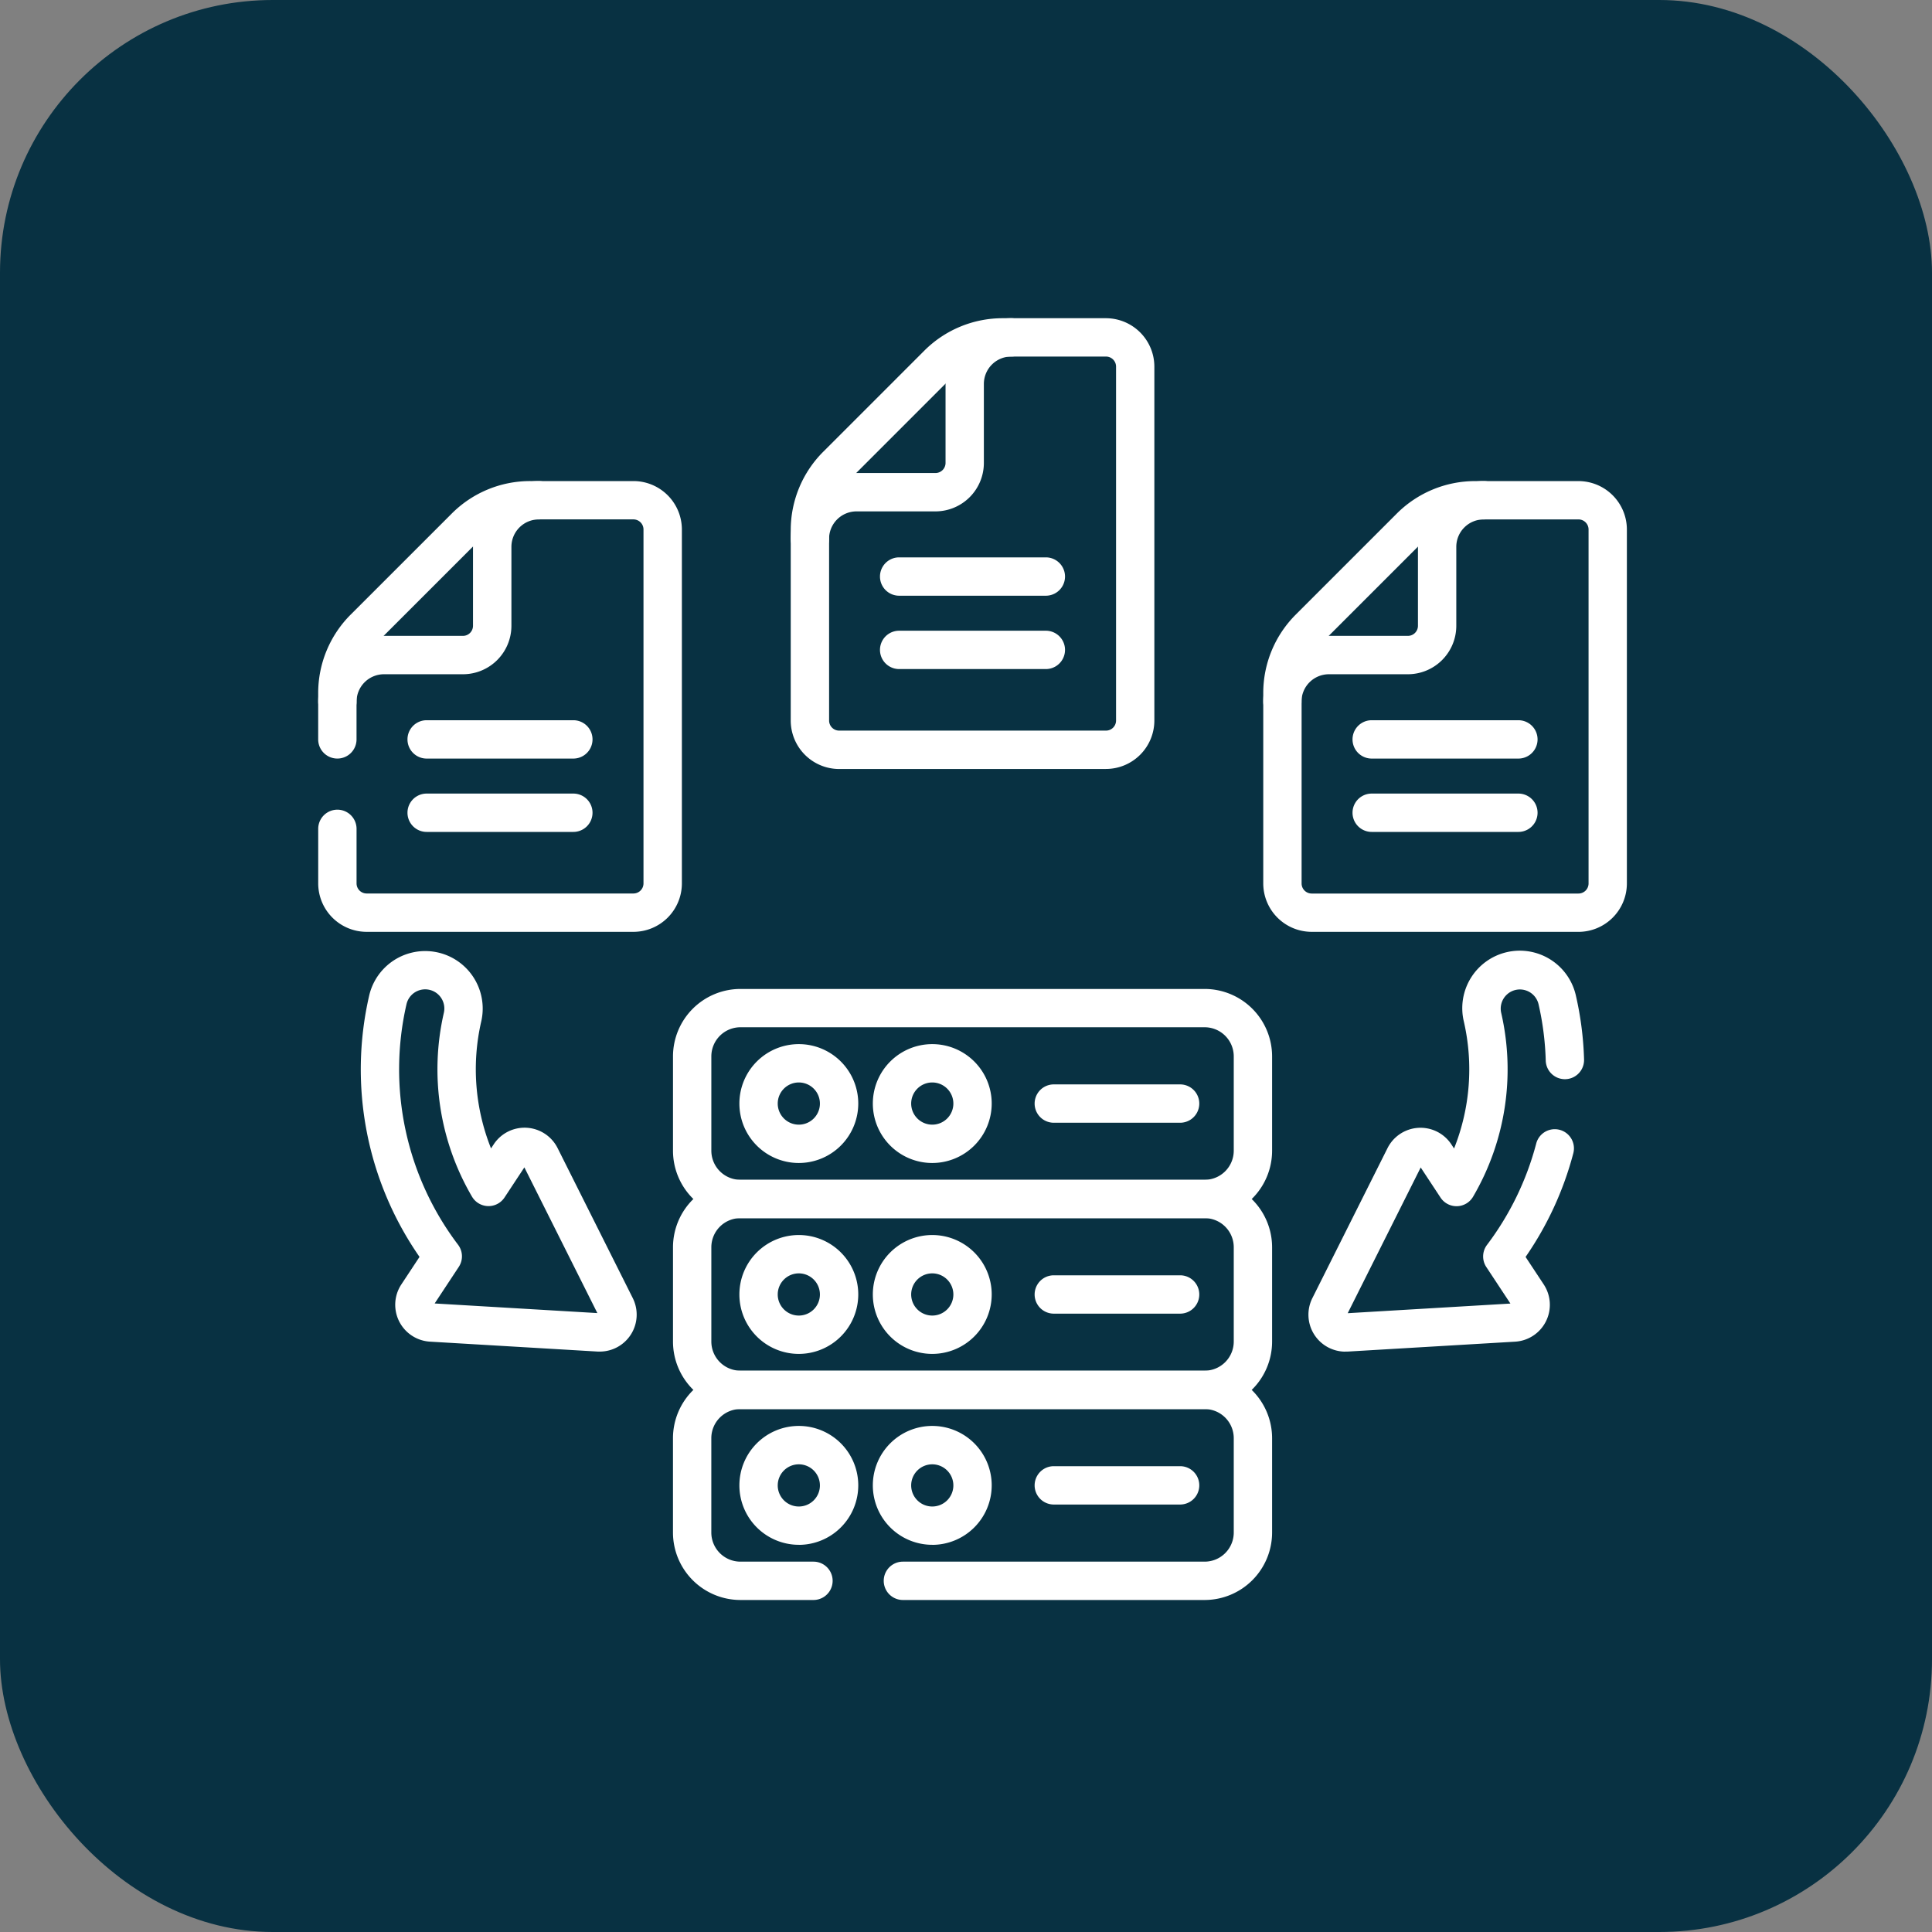 <svg xmlns="http://www.w3.org/2000/svg" xmlns:xlink="http://www.w3.org/1999/xlink" width="85" height="85" viewBox="0 0 85 85">
  <rect x="0" y="0" width="85" height="85" fill="#808080" stroke="none"/>
  <defs>
    <clipPath id="clip-path">
      <rect id="Rectángulo_46179" data-name="Rectángulo 46179" width="57.575" height="56.392" fill="#fff"/>
    </clipPath>
  </defs>
  <g id="Grupo_159375" data-name="Grupo 159375" transform="translate(9439 2884)">
    <rect id="Rectángulo_46177" data-name="Rectángulo 46177" width="85" height="85" rx="12" transform="translate(-9439 -2884)" fill="#083142"/>
    <g id="Grupo_159316" data-name="Grupo 159316" transform="translate(-9425 -2870)">
      <g id="Grupo_159315" data-name="Grupo 159315" clip-path="url(#clip-path)">
        <path id="Trazado_602875" data-name="Trazado 602875" d="M162.195,272.505H141.771a2.97,2.97,0,0,1-2.967-2.967v-4.151a2.97,2.97,0,0,1,2.967-2.967h20.424a2.97,2.97,0,0,1,2.967,2.967v4.151a2.97,2.97,0,0,1-2.967,2.967m-20.424-8.4a1.282,1.282,0,0,0-1.28,1.28v4.151a1.282,1.282,0,0,0,1.28,1.28h20.424a1.282,1.282,0,0,0,1.28-1.28v-4.151a1.282,1.282,0,0,0-1.28-1.28Z" transform="translate(-123.195 -232.91)" fill="#fff"/>
        <path id="Trazado_602876" data-name="Trazado 602876" d="M162.195,347.192H141.771a2.97,2.97,0,0,1-2.967-2.967v-4.151a2.97,2.97,0,0,1,2.967-2.967h20.424a2.971,2.971,0,0,1,2.967,2.967v4.151a2.97,2.97,0,0,1-2.967,2.967m-20.424-8.4a1.282,1.282,0,0,0-1.28,1.28v4.151a1.282,1.282,0,0,0,1.28,1.28h20.424a1.282,1.282,0,0,0,1.28-1.28v-4.151a1.282,1.282,0,0,0-1.28-1.28Z" transform="translate(-123.195 -299.199)" fill="#fff"/>
        <path id="Trazado_602877" data-name="Trazado 602877" d="M162.191,421.877H148.916a.843.843,0,0,1,0-1.687h13.275a1.282,1.282,0,0,0,1.281-1.281v-4.151a1.282,1.282,0,0,0-1.281-1.281H141.768a1.282,1.282,0,0,0-1.281,1.281v4.151a1.282,1.282,0,0,0,1.281,1.281h3.213a.843.843,0,0,1,0,1.687h-3.213a2.971,2.971,0,0,1-2.968-2.968v-4.151a2.971,2.971,0,0,1,2.968-2.967h20.423a2.971,2.971,0,0,1,2.968,2.967v4.151a2.971,2.971,0,0,1-2.968,2.968" transform="translate(-123.192 -365.484)" fill="#fff"/>
        <path id="Trazado_602878" data-name="Trazado 602878" d="M167.384,289.239A2.615,2.615,0,1,1,170,286.624a2.618,2.618,0,0,1-2.615,2.615m0-3.543a.928.928,0,1,0,.928.928.929.929,0,0,0-.928-.928" transform="translate(-146.24 -252.072)" fill="#fff"/>
        <path id="Trazado_602879" data-name="Trazado 602879" d="M219.607,289.239a2.615,2.615,0,1,1,2.615-2.615,2.618,2.618,0,0,1-2.615,2.615m0-3.543a.928.928,0,1,0,.928.928.929.929,0,0,0-.928-.928" transform="translate(-192.591 -252.072)" fill="#fff"/>
        <path id="Trazado_602880" data-name="Trazado 602880" d="M167.384,363.927A2.615,2.615,0,1,1,170,361.312a2.618,2.618,0,0,1-2.615,2.615m0-3.543a.928.928,0,1,0,.928.928.929.929,0,0,0-.928-.928" transform="translate(-146.24 -318.361)" fill="#fff"/>
        <path id="Trazado_602881" data-name="Trazado 602881" d="M219.607,363.927a2.615,2.615,0,1,1,2.615-2.615,2.618,2.618,0,0,1-2.615,2.615m0-3.543a.928.928,0,1,0,.928.928.929.929,0,0,0-.928-.928" transform="translate(-192.591 -318.361)" fill="#fff"/>
        <path id="Trazado_602882" data-name="Trazado 602882" d="M167.384,438.613A2.615,2.615,0,1,1,170,436a2.618,2.618,0,0,1-2.615,2.615m0-3.543a.928.928,0,1,0,.928.928.929.929,0,0,0-.928-.928" transform="translate(-146.24 -384.648)" fill="#fff"/>
        <path id="Trazado_602883" data-name="Trazado 602883" d="M219.607,438.613A2.615,2.615,0,1,1,222.222,436a2.618,2.618,0,0,1-2.615,2.615m0-3.543a.928.928,0,1,0,.928.928.929.929,0,0,0-.928-.928" transform="translate(-192.591 -384.648)" fill="#fff"/>
        <path id="Trazado_602884" data-name="Trazado 602884" d="M286.7,376.138h-5.557a.843.843,0,0,1,0-1.687H286.7a.843.843,0,0,1,0,1.687" transform="translate(-248.78 -332.343)" fill="#fff"/>
        <path id="Trazado_602885" data-name="Trazado 602885" d="M286.7,450.824h-5.557a.843.843,0,0,1,0-1.687H286.7a.843.843,0,0,1,0,1.687" transform="translate(-248.78 -398.631)" fill="#fff"/>
        <path id="Trazado_602886" data-name="Trazado 602886" d="M286.7,301.45h-5.557a.843.843,0,0,1,0-1.687H286.7a.843.843,0,0,1,0,1.687" transform="translate(-248.78 -266.054)" fill="#fff"/>
        <path id="Trazado_602887" data-name="Trazado 602887" d="M13.868,83.544H2.131A2.133,2.133,0,0,1,0,81.413v-2.4a.843.843,0,0,1,1.687,0v2.4a.445.445,0,0,0,.444.444H13.868a.444.444,0,0,0,.443-.444V65.842a.444.444,0,0,0-.443-.444H9.336a3.238,3.238,0,0,0-2.275.943L2.629,70.772a3.2,3.2,0,0,0-.943,2.276v2.029a.843.843,0,0,1-1.687,0V73.048a4.873,4.873,0,0,1,1.437-3.468l4.431-4.43a4.869,4.869,0,0,1,3.468-1.438h4.532A2.133,2.133,0,0,1,16,65.842V81.413a2.133,2.133,0,0,1-2.13,2.131" transform="translate(0 -56.547)" fill="#fff"/>
        <path id="Trazado_602888" data-name="Trazado 602888" d="M.843,74.26A.843.843,0,0,1,0,73.417a2.9,2.9,0,0,1,2.893-2.893H6.366a.444.444,0,0,0,.444-.444V66.606A2.9,2.9,0,0,1,9.7,63.713a.843.843,0,1,1,0,1.687A1.207,1.207,0,0,0,8.5,66.606v3.475a2.133,2.133,0,0,1-2.131,2.131H2.893a1.207,1.207,0,0,0-1.206,1.206.843.843,0,0,1-.843.843" transform="translate(0 -56.548)" fill="#fff"/>
        <path id="Trazado_602889" data-name="Trazado 602889" d="M42.231,158.969H35.777a.843.843,0,1,1,0-1.687h6.454a.843.843,0,1,1,0,1.687" transform="translate(-31.006 -139.595)" fill="#fff"/>
        <path id="Trazado_602890" data-name="Trazado 602890" d="M42.231,187.666H35.777a.843.843,0,1,1,0-1.687h6.454a.843.843,0,1,1,0,1.687" transform="translate(-31.006 -165.065)" fill="#fff"/>
        <path id="Trazado_602891" data-name="Trazado 602891" d="M198.737,19.833H187a2.133,2.133,0,0,1-2.13-2.131V9.337a4.874,4.874,0,0,1,1.436-3.468l4.431-4.431A4.873,4.873,0,0,1,194.206,0h4.531a2.133,2.133,0,0,1,2.131,2.131V17.7a2.133,2.133,0,0,1-2.13,2.131M194.206,1.687a3.2,3.2,0,0,0-2.276.943L187.5,7.061a3.2,3.2,0,0,0-.942,2.276V17.7a.444.444,0,0,0,.444.444h11.737a.444.444,0,0,0,.444-.444V2.131a.444.444,0,0,0-.444-.444Z" transform="translate(-164.081)" fill="#fff"/>
        <path id="Trazado_602892" data-name="Trazado 602892" d="M185.712,10.548a.843.843,0,0,1-.843-.843,2.9,2.9,0,0,1,2.893-2.893h3.474a.444.444,0,0,0,.444-.444V2.894A2.9,2.9,0,0,1,194.572,0a.843.843,0,1,1,0,1.687,1.207,1.207,0,0,0-1.206,1.206V6.369A2.133,2.133,0,0,1,191.235,8.5h-3.474A1.207,1.207,0,0,0,186.556,9.7a.843.843,0,0,1-.843.843" transform="translate(-164.08 -0.001)" fill="#fff"/>
        <path id="Trazado_602893" data-name="Trazado 602893" d="M227.1,95.256h-6.454a.843.843,0,1,1,0-1.687H227.1a.843.843,0,0,1,0,1.687" transform="translate(-195.087 -83.047)" fill="#fff"/>
        <path id="Trazado_602894" data-name="Trazado 602894" d="M227.1,123.952h-6.454a.843.843,0,1,1,0-1.687H227.1a.843.843,0,0,1,0,1.687" transform="translate(-195.087 -108.516)" fill="#fff"/>
        <path id="Trazado_602895" data-name="Trazado 602895" d="M383.606,83.544H371.869a2.133,2.133,0,0,1-2.13-2.131V73.049a4.874,4.874,0,0,1,1.436-3.468l4.431-4.431a4.874,4.874,0,0,1,3.469-1.437h4.531a2.133,2.133,0,0,1,2.131,2.131V81.414a2.133,2.133,0,0,1-2.13,2.131M379.075,65.4a3.2,3.2,0,0,0-2.276.943l-4.431,4.431a3.2,3.2,0,0,0-.942,2.276v8.365a.444.444,0,0,0,.444.444h11.737a.444.444,0,0,0,.444-.444V65.843a.444.444,0,0,0-.444-.444Z" transform="translate(-328.161 -56.547)" fill="#fff"/>
        <path id="Trazado_602896" data-name="Trazado 602896" d="M370.581,74.26a.843.843,0,0,1-.843-.843,2.9,2.9,0,0,1,2.893-2.893H376.1a.444.444,0,0,0,.444-.444V66.606a2.9,2.9,0,0,1,2.893-2.893.843.843,0,0,1,0,1.687,1.207,1.207,0,0,0-1.206,1.206v3.475a2.133,2.133,0,0,1-2.131,2.131h-3.474a1.207,1.207,0,0,0-1.206,1.206.843.843,0,0,1-.843.843" transform="translate(-328.16 -56.548)" fill="#fff"/>
        <path id="Trazado_602897" data-name="Trazado 602897" d="M411.969,158.969h-6.454a.843.843,0,1,1,0-1.687h6.454a.843.843,0,1,1,0,1.687" transform="translate(-359.166 -139.595)" fill="#fff"/>
        <path id="Trazado_602898" data-name="Trazado 602898" d="M411.969,187.666h-6.454a.843.843,0,1,1,0-1.687h6.454a.843.843,0,1,1,0,1.687" transform="translate(-359.166 -165.065)" fill="#fff"/>
        <path id="Trazado_602899" data-name="Trazado 602899" d="M27.166,265.193c-.033,0-.066,0-.1,0l-7.371-.436a1.625,1.625,0,0,1-1.261-2.517l.8-1.212a14.463,14.463,0,0,1-2.216-11.491,2.53,2.53,0,0,1,4.932,1.131,9.391,9.391,0,0,0,.43,5.587l.119-.18a1.625,1.625,0,0,1,2.81.166l3.307,6.6a1.625,1.625,0,0,1-1.449,2.353M19.9,263.077l7.158.423-3.211-6.41-.873,1.324a.843.843,0,0,1-1.433-.04,11.09,11.09,0,0,1-1.236-8.085.843.843,0,1,0-1.644-.377,12.786,12.786,0,0,0,2.27,10.583.844.844,0,0,1,.031.972Z" transform="translate(-14.777 -219.73)" fill="#fff"/>
        <path id="Trazado_602900" data-name="Trazado 602900" d="M389.017,265.2a1.626,1.626,0,0,1-1.449-2.352l3.307-6.6a1.625,1.625,0,0,1,2.81-.167l.119.181a9.393,9.393,0,0,0,.43-5.586,2.53,2.53,0,1,1,4.932-1.13,14.387,14.387,0,0,1,.357,2.8.843.843,0,1,1-1.686.047,12.7,12.7,0,0,0-.315-2.473.843.843,0,1,0-1.644.377,11.091,11.091,0,0,1-1.237,8.085.843.843,0,0,1-1.433.039l-.872-1.324-3.211,6.411,7.158-.424-1.061-1.608a.844.844,0,0,1,.031-.973,12.784,12.784,0,0,0,2.166-4.462.843.843,0,0,1,1.631.431,14.465,14.465,0,0,1-2.1,4.561l.8,1.212a1.625,1.625,0,0,1-1.261,2.516l-7.37.436-.1,0" transform="translate(-343.831 -219.733)" fill="#fff"/>
      </g>
    </g>
  </g>
</svg>
